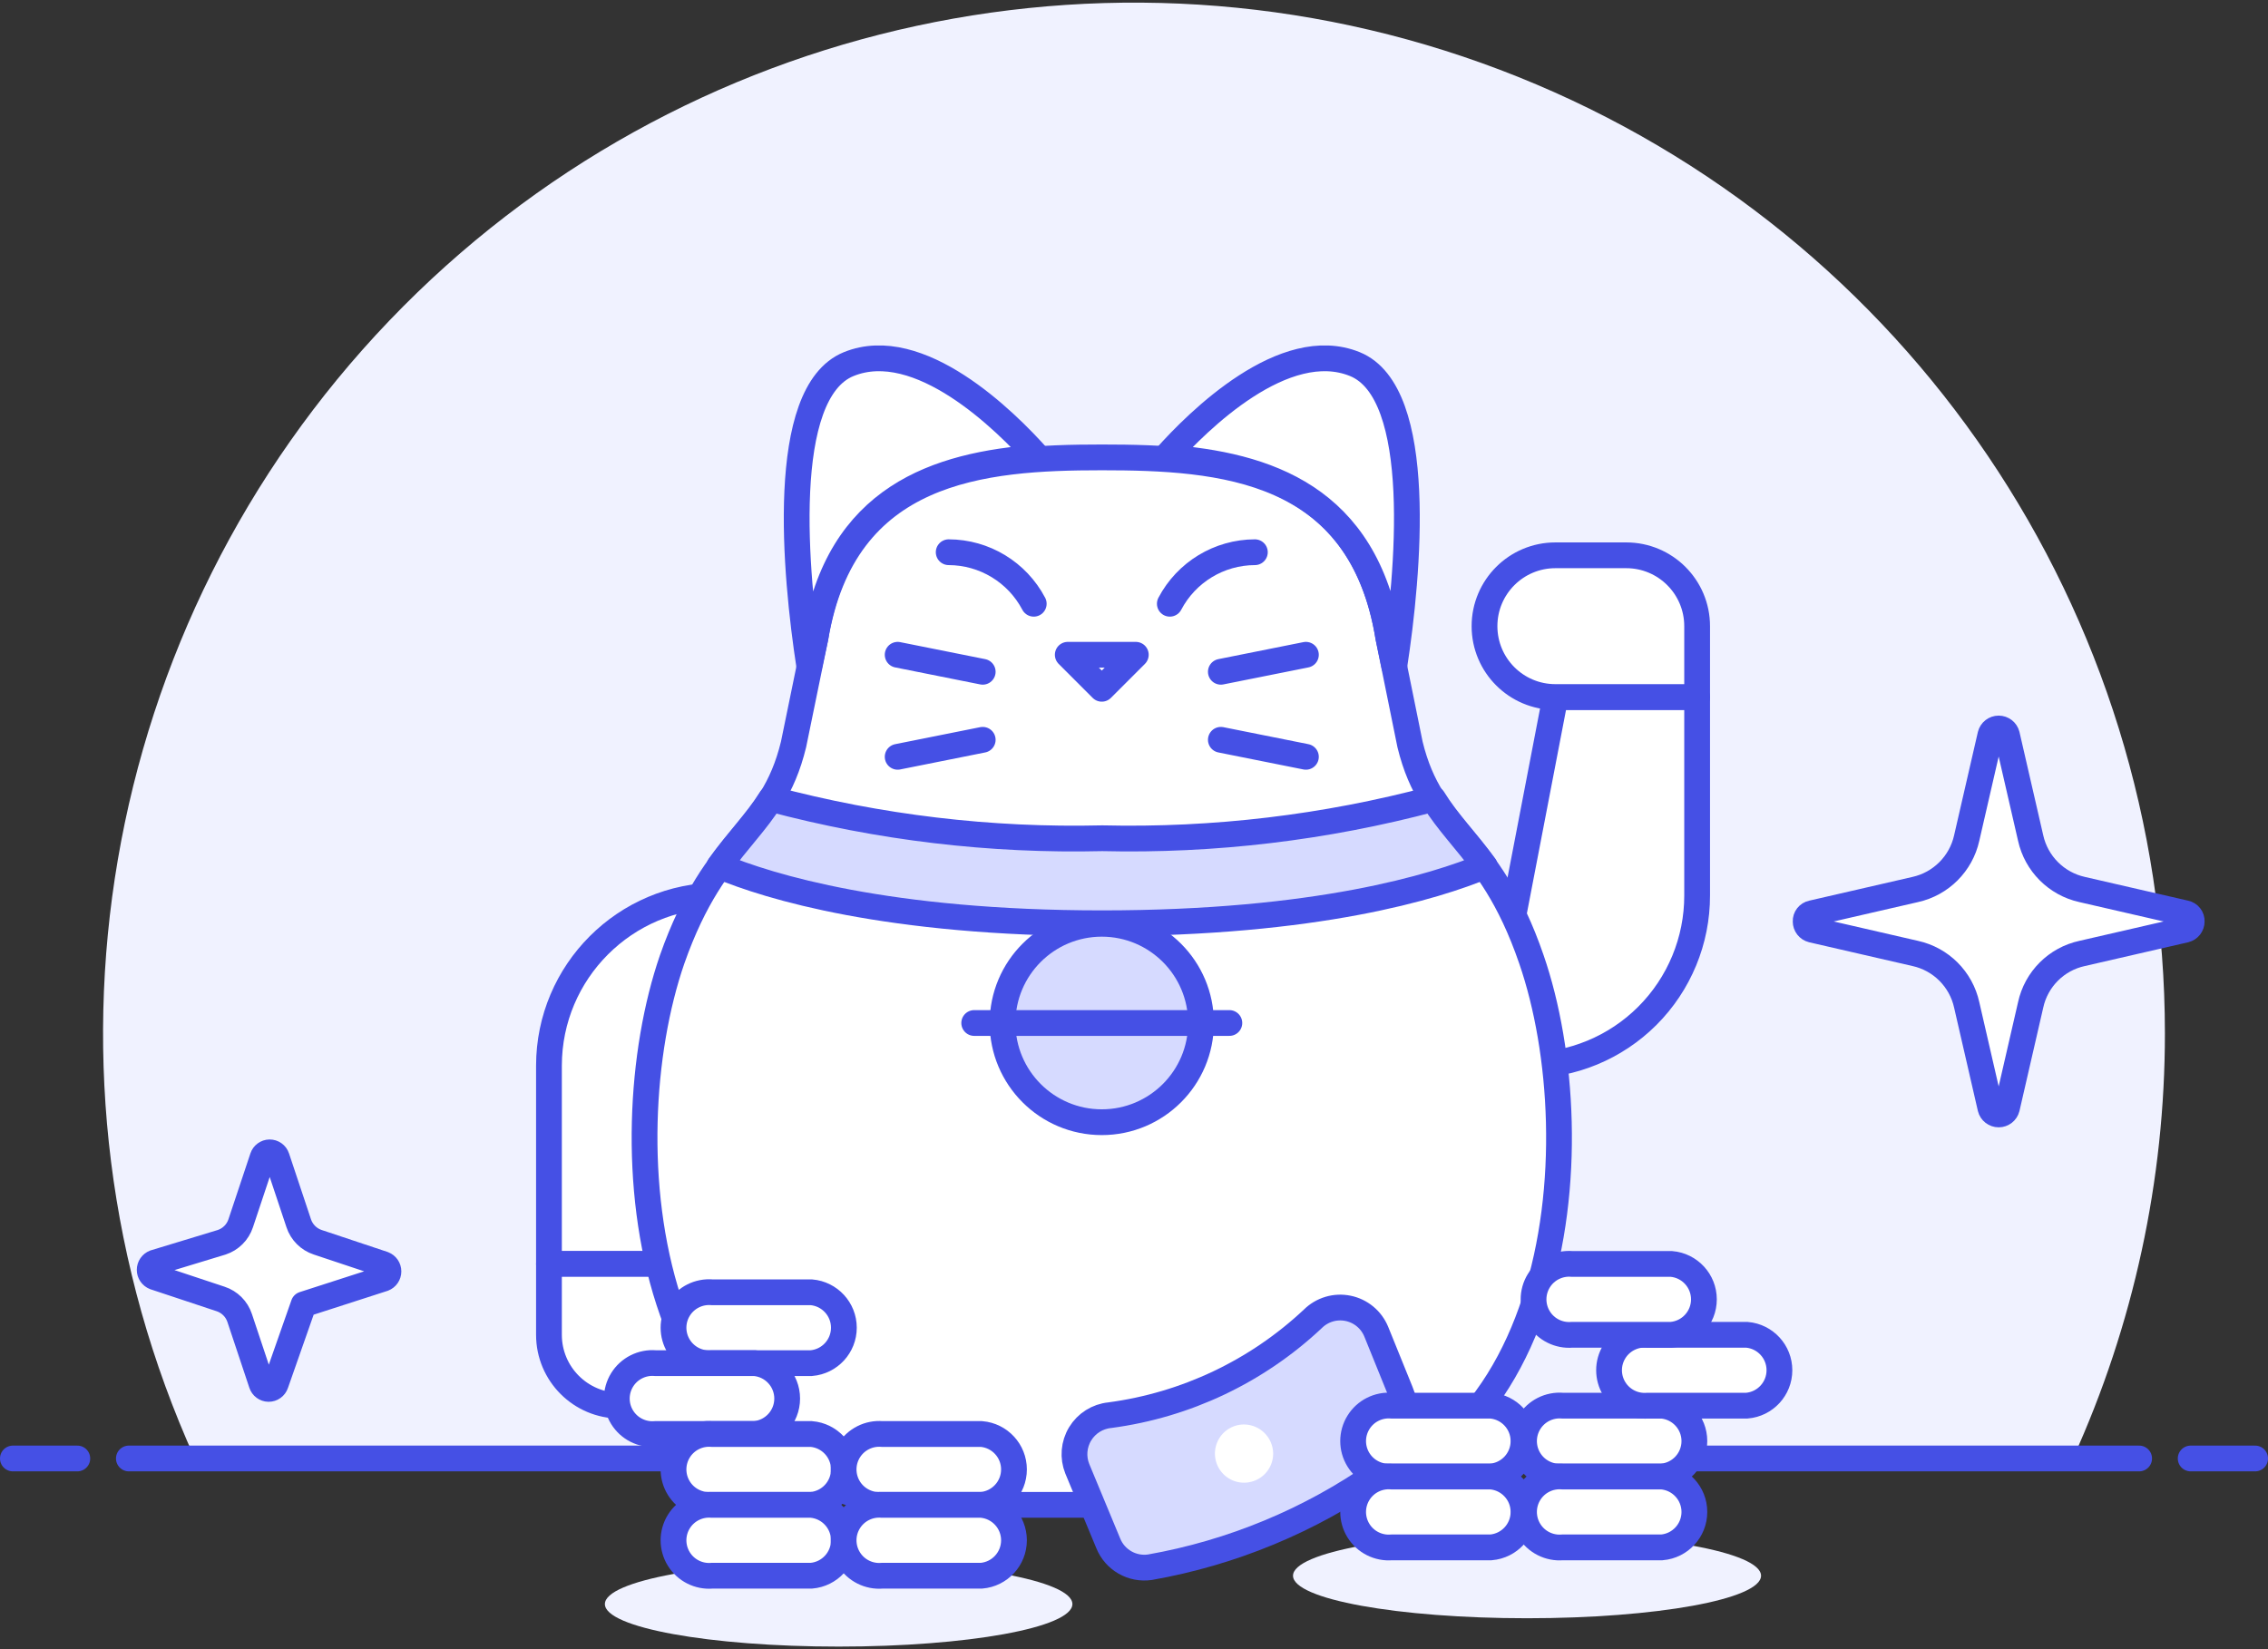 <svg width="88px" height="64px" viewBox="0 0 88 64" version="1.1" xmlns="http://www.w3.org/2000/svg" xmlns:xlink="http://www.w3.org/1999/xlink">
    <rect x="0" y="0" width="88" height="64" fill="#333333" stroke="none"/>
    <!-- Generator: Sketch 48.2 (47327) - http://www.bohemiancoding.com/sketch -->
    <desc>Created with Sketch.</desc>
    <defs></defs>
    <g id="Page-1" stroke="none" stroke-width="1" fill="none" fill-rule="evenodd">
        <g id="lucky-cat-money">
            <path d="M84,40.1 C83.998,23.765 74.064,9.072 58.905,2.984 C43.746,-3.103 26.409,0.64 15.111,12.438 C3.812,24.236 0.823,41.718 7.56,56.6 L80.43,56.6 C82.784,51.418 84.002,45.792 84,40.1 Z" id="Shape" fill="#F0F2FF" fill-rule="nonzero"></path>
            <path d="M5,56.6 L83,56.6" id="Shape" stroke="#4550E5" stroke-linecap="round" stroke-linejoin="round"></path>
            <path d="M0.5,56.6 L3,56.6" id="Shape" stroke="#4550E5" stroke-linecap="round" stroke-linejoin="round"></path>
            <path d="M85,56.6 L87.5,56.6" id="Shape" stroke="#4550E5" stroke-linecap="round" stroke-linejoin="round"></path>
            <ellipse id="Oval" fill="#F0F2FF" fill-rule="nonzero" cx="32.54" cy="62.25" rx="9.07" ry="1.65"></ellipse>
            <ellipse id="Oval" fill="#F0F2FF" fill-rule="nonzero" cx="59.25" cy="61.15" rx="9.08" ry="1.65"></ellipse>
            <path d="M27.9,49.05 L27.9,34.75 C24.257,34.756 21.306,37.707 21.3,41.35 L21.3,49.05 L27.9,49.05 Z" id="Shape" fill="#FFFFFF" fill-rule="nonzero"></path>
            <path d="M27.9,49.05 L27.9,34.75 C24.257,34.756 21.306,37.707 21.3,41.35 L21.3,49.05 L27.9,49.05 Z" id="Shape" stroke="#4550E5" stroke-linecap="round" stroke-linejoin="round"></path>
            <path d="M29,54.55 L24.05,54.55 C22.531,54.55 21.3,53.319 21.3,51.8 L21.3,49.05 L29,49.05 L29,54.55 Z" id="Shape" fill="#FFFFFF" fill-rule="nonzero"></path>
            <path d="M29,54.55 L24.05,54.55 C22.531,54.55 21.3,53.319 21.3,51.8 L21.3,49.05 L29,49.05 L29,54.55 Z" id="Shape" stroke="#4550E5" stroke-linecap="round" stroke-linejoin="round"></path>
            <path d="M60.35,27.05 L57.6,41.35 L59.25,41.35 C61.001,41.353 62.682,40.658 63.92,39.42 C65.158,38.182 65.853,36.501 65.85,34.75 L65.85,27.05 L60.35,27.05 Z" id="Shape" fill="#FFFFFF" fill-rule="nonzero"></path>
            <path d="M60.35,27.05 L57.6,41.35 L59.25,41.35 C61.001,41.353 62.682,40.658 63.92,39.42 C65.158,38.182 65.853,36.501 65.85,34.75 L65.85,27.05 L60.35,27.05 Z" id="Shape" stroke="#4550E5" stroke-linecap="round" stroke-linejoin="round"></path>
            <path d="M63.1,21.55 L60.35,21.55 C58.831,21.55 57.6,22.781 57.6,24.3 C57.6,25.819 58.831,27.05 60.35,27.05 L65.85,27.05 L65.85,24.3 C65.85,22.781 64.619,21.55 63.1,21.55 Z" id="Shape" stroke="#4550E5" fill="#FFFFFF" fill-rule="nonzero" stroke-linecap="round" stroke-linejoin="round"></path>
            <path d="M59.42,37.23 C57.75,32.36 55.56,32.39 54.71,28.89 L53.87,24.75 C52.81,18.12 47.37,17.75 42.75,17.75 C38.13,17.75 32.75,18.17 31.64,24.75 L30.79,28.89 C29.94,32.39 27.79,32.36 26.08,37.23 C23.62,44.36 24.75,58.4 36.4,58.4 L49.1,58.4 C60.75,58.4 61.88,44.36 59.42,37.23 Z" id="Shape" fill="#FFFFFF" fill-rule="nonzero"></path>
            <path d="M59.42,37.23 C57.75,32.36 55.56,32.39 54.71,28.89 L53.87,24.75 C52.81,18.12 47.37,17.75 42.75,17.75 C38.13,17.75 32.75,18.17 31.64,24.75 L30.79,28.89 C29.94,32.39 27.79,32.36 26.08,37.23 C23.62,44.36 24.75,58.4 36.4,58.4 L49.1,58.4 C60.75,58.4 61.88,44.36 59.42,37.23 Z" id="Shape" stroke="#4550E5" stroke-linecap="round" stroke-linejoin="round"></path>
            <path d="M53.4,51.68 C53.209,51.214 52.798,50.873 52.304,50.773 C51.81,50.672 51.298,50.825 50.94,51.18 C48.769,53.22 46.013,54.528 43.06,54.92 C42.584,54.967 42.158,55.236 41.91,55.645 C41.662,56.054 41.621,56.556 41.8,57 L43,59.89 C43.26,60.537 43.93,60.921 44.62,60.82 C47.803,60.258 50.824,59.005 53.47,57.15 C54.453,56.427 54.813,55.125 54.34,54 L53.4,51.68 Z" id="Shape" stroke="#4550E5" fill="#D6DAFF" fill-rule="nonzero" stroke-linejoin="round"></path>
            <path d="M49.4,56.4 C49.404,56.858 49.131,57.273 48.709,57.451 C48.287,57.629 47.8,57.535 47.475,57.213 C47.149,56.89 47.051,56.403 47.225,55.98 C47.399,55.556 47.812,55.28 48.27,55.28 C48.888,55.285 49.389,55.782 49.4,56.4 Z" id="Shape" fill="#FFFFFF" fill-rule="nonzero"></path>
            <path d="M31.64,24.75 C32.51,19.28 36.36,18.04 40.28,17.75 C39,16.31 35.66,13.02 32.93,14.13 C30.2,15.24 30.85,22.28 31.4,25.85 L31.64,24.75 Z" id="Shape" fill="#FFFFFF" fill-rule="nonzero"></path>
            <path d="M31.64,24.75 C32.51,19.28 36.36,18.04 40.28,17.75 C39,16.31 35.66,13.02 32.93,14.13 C30.2,15.24 30.85,22.28 31.4,25.85 L31.64,24.75 Z" id="Shape" stroke="#4550E5" stroke-linecap="round" stroke-linejoin="round"></path>
            <path d="M53.87,24.75 C52.99,19.28 49.14,18.04 45.22,17.75 C46.5,16.31 49.84,13.02 52.57,14.13 C55.3,15.24 54.65,22.28 54.1,25.85 L53.87,24.75 Z" id="Shape" fill="#FFFFFF" fill-rule="nonzero"></path>
            <path d="M53.87,24.75 C52.99,19.28 49.14,18.04 45.22,17.75 C46.5,16.31 49.84,13.02 52.57,14.13 C55.3,15.24 54.65,22.28 54.1,25.85 L53.87,24.75 Z" id="Shape" stroke="#4550E5" stroke-linecap="round" stroke-linejoin="round"></path>
            <polygon id="Shape" stroke="#4550E5" stroke-linecap="round" stroke-linejoin="round" points="42.75 26.73 41.43 25.41 44.07 25.41"></polygon>
            <path d="M34.83,25.41 L38.13,26.07" id="Shape" stroke="#4550E5" stroke-linecap="round" stroke-linejoin="round"></path>
            <path d="M34.83,29.37 L38.13,28.71" id="Shape" stroke="#4550E5" stroke-linecap="round" stroke-linejoin="round"></path>
            <path d="M40.11,23.43 C39.465,22.204 38.196,21.434 36.81,21.43" id="Shape" stroke="#4550E5" stroke-linecap="round" stroke-linejoin="round"></path>
            <path d="M50.67,25.41 L47.37,26.07" id="Shape" stroke="#4550E5" stroke-linecap="round" stroke-linejoin="round"></path>
            <path d="M50.67,29.37 L47.37,28.71" id="Shape" stroke="#4550E5" stroke-linecap="round" stroke-linejoin="round"></path>
            <path d="M45.39,23.43 C46.035,22.204 47.304,21.434 48.69,21.43" id="Shape" stroke="#4550E5" stroke-linecap="round" stroke-linejoin="round"></path>
            <path d="M29.91,31 C29.34,31.91 28.63,32.6 27.91,33.61 C29.83,34.41 34.43,35.83 42.76,35.83 C51.09,35.83 55.69,34.41 57.61,33.61 C56.88,32.61 56.17,31.91 55.61,31 C51.424,32.117 47.101,32.632 42.77,32.53 C38.432,32.634 34.102,32.118 29.91,31 Z" id="Shape" fill="#D6DAFF" fill-rule="nonzero"></path>
            <path d="M29.91,31 C29.34,31.91 28.63,32.6 27.91,33.61 C29.83,34.41 34.43,35.83 42.76,35.83 C51.09,35.83 55.69,34.41 57.61,33.61 C56.88,32.61 56.17,31.91 55.61,31 C51.424,32.117 47.101,32.632 42.77,32.53 C38.432,32.634 34.102,32.118 29.91,31 Z" id="Shape" stroke="#4550E5" stroke-linecap="round" stroke-linejoin="round"></path>
            <circle id="Oval" fill="#D6DAFF" fill-rule="nonzero" cx="42.75" cy="39.7" r="3.85"></circle>
            <circle id="Oval" stroke="#4550E5" cx="42.75" cy="39.7" r="3.85"></circle>
            <path d="M37.8,39.7 L47.7,39.7" id="Shape" stroke="#4550E5" stroke-linecap="round" stroke-linejoin="round"></path>
            <path d="M31.48,50.15 L27.63,50.15 C27.111,50.106 26.611,50.358 26.338,50.801 C26.064,51.245 26.064,51.805 26.338,52.249 C26.611,52.692 27.111,52.944 27.63,52.9 L31.48,52.9 C32.194,52.839 32.743,52.242 32.743,51.525 C32.743,50.808 32.194,50.211 31.48,50.15 Z" id="Shape" fill="#FFFFFF" fill-rule="nonzero"></path>
            <path d="M31.48,50.15 L27.63,50.15 C27.111,50.106 26.611,50.358 26.338,50.801 C26.064,51.245 26.064,51.805 26.338,52.249 C26.611,52.692 27.111,52.944 27.63,52.9 L31.48,52.9 C32.194,52.839 32.743,52.242 32.743,51.525 C32.743,50.808 32.194,50.211 31.48,50.15 Z" id="Shape" stroke="#4550E5"></path>
            <path d="M29.28,52.9 L25.43,52.9 C24.911,52.856 24.411,53.108 24.138,53.551 C23.864,53.995 23.864,54.555 24.138,54.999 C24.411,55.442 24.911,55.694 25.43,55.65 L29.28,55.65 C29.994,55.589 30.543,54.992 30.543,54.275 C30.543,53.558 29.994,52.961 29.28,52.9 Z" id="Shape" fill="#FFFFFF" fill-rule="nonzero"></path>
            <path d="M29.28,52.9 L25.43,52.9 C24.911,52.856 24.411,53.108 24.138,53.551 C23.864,53.995 23.864,54.555 24.138,54.999 C24.411,55.442 24.911,55.694 25.43,55.65 L29.28,55.65 C29.994,55.589 30.543,54.992 30.543,54.275 C30.543,53.558 29.994,52.961 29.28,52.9 Z" id="Shape" stroke="#4550E5"></path>
            <path d="M31.48,55.65 L27.63,55.65 C27.111,55.606 26.611,55.858 26.338,56.301 C26.064,56.745 26.064,57.305 26.338,57.749 C26.611,58.192 27.111,58.444 27.63,58.4 L31.48,58.4 C32.194,58.339 32.743,57.742 32.743,57.025 C32.743,56.308 32.194,55.711 31.48,55.65 Z" id="Shape" fill="#FFFFFF" fill-rule="nonzero"></path>
            <path d="M31.48,55.65 L27.63,55.65 C27.111,55.606 26.611,55.858 26.338,56.301 C26.064,56.745 26.064,57.305 26.338,57.749 C26.611,58.192 27.111,58.444 27.63,58.4 L31.48,58.4 C32.194,58.339 32.743,57.742 32.743,57.025 C32.743,56.308 32.194,55.711 31.48,55.65 Z" id="Shape" stroke="#4550E5"></path>
            <path d="M31.48,58.4 L27.63,58.4 C27.111,58.356 26.611,58.608 26.338,59.051 C26.064,59.495 26.064,60.055 26.338,60.499 C26.611,60.942 27.111,61.194 27.63,61.15 L31.48,61.15 C32.194,61.089 32.743,60.492 32.743,59.775 C32.743,59.058 32.194,58.461 31.48,58.4 Z" id="Shape" fill="#FFFFFF" fill-rule="nonzero"></path>
            <path d="M31.48,58.4 L27.63,58.4 C27.111,58.356 26.611,58.608 26.338,59.051 C26.064,59.495 26.064,60.055 26.338,60.499 C26.611,60.942 27.111,61.194 27.63,61.15 L31.48,61.15 C32.194,61.089 32.743,60.492 32.743,59.775 C32.743,59.058 32.194,58.461 31.48,58.4 Z" id="Shape" stroke="#4550E5"></path>
            <path d="M38.08,55.65 L34.23,55.65 C33.711,55.606 33.211,55.858 32.938,56.301 C32.664,56.745 32.664,57.305 32.938,57.749 C33.211,58.192 33.711,58.444 34.23,58.4 L38.08,58.4 C38.794,58.339 39.343,57.742 39.343,57.025 C39.343,56.308 38.794,55.711 38.08,55.65 Z" id="Shape" fill="#FFFFFF" fill-rule="nonzero"></path>
            <path d="M38.08,55.65 L34.23,55.65 C33.711,55.606 33.211,55.858 32.938,56.301 C32.664,56.745 32.664,57.305 32.938,57.749 C33.211,58.192 33.711,58.444 34.23,58.4 L38.08,58.4 C38.794,58.339 39.343,57.742 39.343,57.025 C39.343,56.308 38.794,55.711 38.08,55.65 Z" id="Shape" stroke="#4550E5"></path>
            <path d="M38.08,58.4 L34.23,58.4 C33.711,58.356 33.211,58.608 32.938,59.051 C32.664,59.495 32.664,60.055 32.938,60.499 C33.211,60.942 33.711,61.194 34.23,61.15 L38.08,61.15 C38.794,61.089 39.343,60.492 39.343,59.775 C39.343,59.058 38.794,58.461 38.08,58.4 Z" id="Shape" fill="#FFFFFF" fill-rule="nonzero"></path>
            <path d="M38.08,58.4 L34.23,58.4 C33.711,58.356 33.211,58.608 32.938,59.051 C32.664,59.495 32.664,60.055 32.938,60.499 C33.211,60.942 33.711,61.194 34.23,61.15 L38.08,61.15 C38.794,61.089 39.343,60.492 39.343,59.775 C39.343,59.058 38.794,58.461 38.08,58.4 Z" id="Shape" stroke="#4550E5"></path>
            <path d="M57.88,54.55 L54,54.55 C53.481,54.506 52.981,54.758 52.708,55.201 C52.434,55.645 52.434,56.205 52.708,56.649 C52.981,57.092 53.481,57.344 54,57.3 L57.85,57.3 C58.564,57.239 59.113,56.642 59.113,55.925 C59.113,55.208 58.564,54.611 57.85,54.55 L57.88,54.55 Z" id="Shape" fill="#FFFFFF" fill-rule="nonzero"></path>
            <path d="M57.88,54.55 L54,54.55 C53.481,54.506 52.981,54.758 52.708,55.201 C52.434,55.645 52.434,56.205 52.708,56.649 C52.981,57.092 53.481,57.344 54,57.3 L57.85,57.3 C58.564,57.239 59.113,56.642 59.113,55.925 C59.113,55.208 58.564,54.611 57.85,54.55 L57.88,54.55 Z" id="Shape" stroke="#4550E5"></path>
            <path d="M57.88,57.3 L54,57.3 C53.481,57.256 52.981,57.508 52.708,57.951 C52.434,58.395 52.434,58.955 52.708,59.399 C52.981,59.842 53.481,60.094 54,60.05 L57.85,60.05 C58.564,59.989 59.113,59.392 59.113,58.675 C59.113,57.958 58.564,57.361 57.85,57.3 L57.88,57.3 Z" id="Shape" fill="#FFFFFF" fill-rule="nonzero"></path>
            <path d="M57.88,57.3 L54,57.3 C53.481,57.256 52.981,57.508 52.708,57.951 C52.434,58.395 52.434,58.955 52.708,59.399 C52.981,59.842 53.481,60.094 54,60.05 L57.85,60.05 C58.564,59.989 59.113,59.392 59.113,58.675 C59.113,57.958 58.564,57.361 57.85,57.3 L57.88,57.3 Z" id="Shape" stroke="#4550E5"></path>
            <path d="M64.48,54.55 L60.63,54.55 C60.111,54.506 59.611,54.758 59.338,55.201 C59.064,55.645 59.064,56.205 59.338,56.649 C59.611,57.092 60.111,57.344 60.63,57.3 L64.48,57.3 C65.194,57.239 65.743,56.642 65.743,55.925 C65.743,55.208 65.194,54.611 64.48,54.55 Z" id="Shape" fill="#FFFFFF" fill-rule="nonzero"></path>
            <path d="M64.48,54.55 L60.63,54.55 C60.111,54.506 59.611,54.758 59.338,55.201 C59.064,55.645 59.064,56.205 59.338,56.649 C59.611,57.092 60.111,57.344 60.63,57.3 L64.48,57.3 C65.194,57.239 65.743,56.642 65.743,55.925 C65.743,55.208 65.194,54.611 64.48,54.55 Z" id="Shape" stroke="#4550E5"></path>
            <path d="M67.78,51.8 L63.93,51.8 C63.411,51.756 62.911,52.008 62.638,52.451 C62.364,52.895 62.364,53.455 62.638,53.899 C62.911,54.342 63.411,54.594 63.93,54.55 L67.78,54.55 C68.494,54.489 69.043,53.892 69.043,53.175 C69.043,52.458 68.494,51.861 67.78,51.8 Z" id="Shape" fill="#FFFFFF" fill-rule="nonzero"></path>
            <path d="M67.78,51.8 L63.93,51.8 C63.411,51.756 62.911,52.008 62.638,52.451 C62.364,52.895 62.364,53.455 62.638,53.899 C62.911,54.342 63.411,54.594 63.93,54.55 L67.78,54.55 C68.494,54.489 69.043,53.892 69.043,53.175 C69.043,52.458 68.494,51.861 67.78,51.8 Z" id="Shape" stroke="#4550E5"></path>
            <path d="M64.84,49.05 L61,49.05 C60.481,49.006 59.981,49.258 59.708,49.701 C59.434,50.145 59.434,50.705 59.708,51.149 C59.981,51.592 60.481,51.844 61,51.8 L64.85,51.8 C65.564,51.739 66.113,51.142 66.113,50.425 C66.113,49.708 65.564,49.111 64.85,49.05 L64.84,49.05 Z" id="Shape" fill="#FFFFFF" fill-rule="nonzero"></path>
            <path d="M64.84,49.05 L61,49.05 C60.481,49.006 59.981,49.258 59.708,49.701 C59.434,50.145 59.434,50.705 59.708,51.149 C59.981,51.592 60.481,51.844 61,51.8 L64.85,51.8 C65.564,51.739 66.113,51.142 66.113,50.425 C66.113,49.708 65.564,49.111 64.85,49.05 L64.84,49.05 Z" id="Shape" stroke="#4550E5"></path>
            <path d="M64.48,57.3 L60.63,57.3 C60.111,57.256 59.611,57.508 59.338,57.951 C59.064,58.395 59.064,58.955 59.338,59.399 C59.611,59.842 60.111,60.094 60.63,60.05 L64.48,60.05 C65.194,59.989 65.743,59.392 65.743,58.675 C65.743,57.958 65.194,57.361 64.48,57.3 Z" id="Shape" fill="#FFFFFF" fill-rule="nonzero"></path>
            <path d="M64.48,57.3 L60.63,57.3 C60.111,57.256 59.611,57.508 59.338,57.951 C59.064,58.395 59.064,58.955 59.338,59.399 C59.611,59.842 60.111,60.094 60.63,60.05 L64.48,60.05 C65.194,59.989 65.743,59.392 65.743,58.675 C65.743,57.958 65.194,57.361 64.48,57.3 Z" id="Shape" stroke="#4550E5"></path>
            <path d="M78.79,39 C79.006,37.999 79.789,37.216 80.79,37 L84.79,36.08 C84.937,36.043 85.04,35.911 85.04,35.76 C85.048,35.606 84.941,35.47 84.79,35.44 L80.79,34.52 C79.791,34.299 79.011,33.519 78.79,32.52 L77.87,28.52 C77.833,28.373 77.701,28.271 77.55,28.271 C77.399,28.271 77.267,28.373 77.23,28.52 L76.31,32.52 C76.089,33.519 75.309,34.299 74.31,34.52 L70.31,35.44 C70.159,35.47 70.052,35.606 70.06,35.76 C70.06,35.911 70.163,36.043 70.31,36.08 L74.31,37 C75.31,37.219 76.091,38 76.31,39 L77.23,43 C77.267,43.147 77.399,43.249 77.55,43.249 C77.701,43.249 77.833,43.147 77.87,43 L78.79,39 Z" id="Shape" stroke="#4550E5" fill="#FFFFFF" fill-rule="nonzero" stroke-linecap="round" stroke-linejoin="round"></path>
            <path d="M11.78,50.62 L14.88,49.62 C14.996,49.575 15.072,49.464 15.072,49.34 C15.072,49.216 14.996,49.105 14.88,49.06 L12.33,48.21 C11.98,48.095 11.705,47.82 11.59,47.47 L10.74,44.92 C10.701,44.799 10.587,44.718 10.46,44.72 C10.337,44.722 10.228,44.803 10.19,44.92 L9.34,47.47 C9.225,47.82 8.95,48.095 8.6,48.21 L6,49 C5.884,49.045 5.808,49.156 5.808,49.28 C5.808,49.404 5.884,49.515 6,49.56 L8.56,50.41 C8.91,50.525 9.185,50.8 9.3,51.15 L10.15,53.7 C10.188,53.817 10.297,53.898 10.42,53.9 C10.547,53.902 10.661,53.821 10.7,53.7 L11.78,50.62 Z" id="Shape" stroke="#4550E5" fill="#FFFFFF" fill-rule="nonzero" stroke-linecap="round" stroke-linejoin="round"></path>
        </g>
    </g>
</svg>
